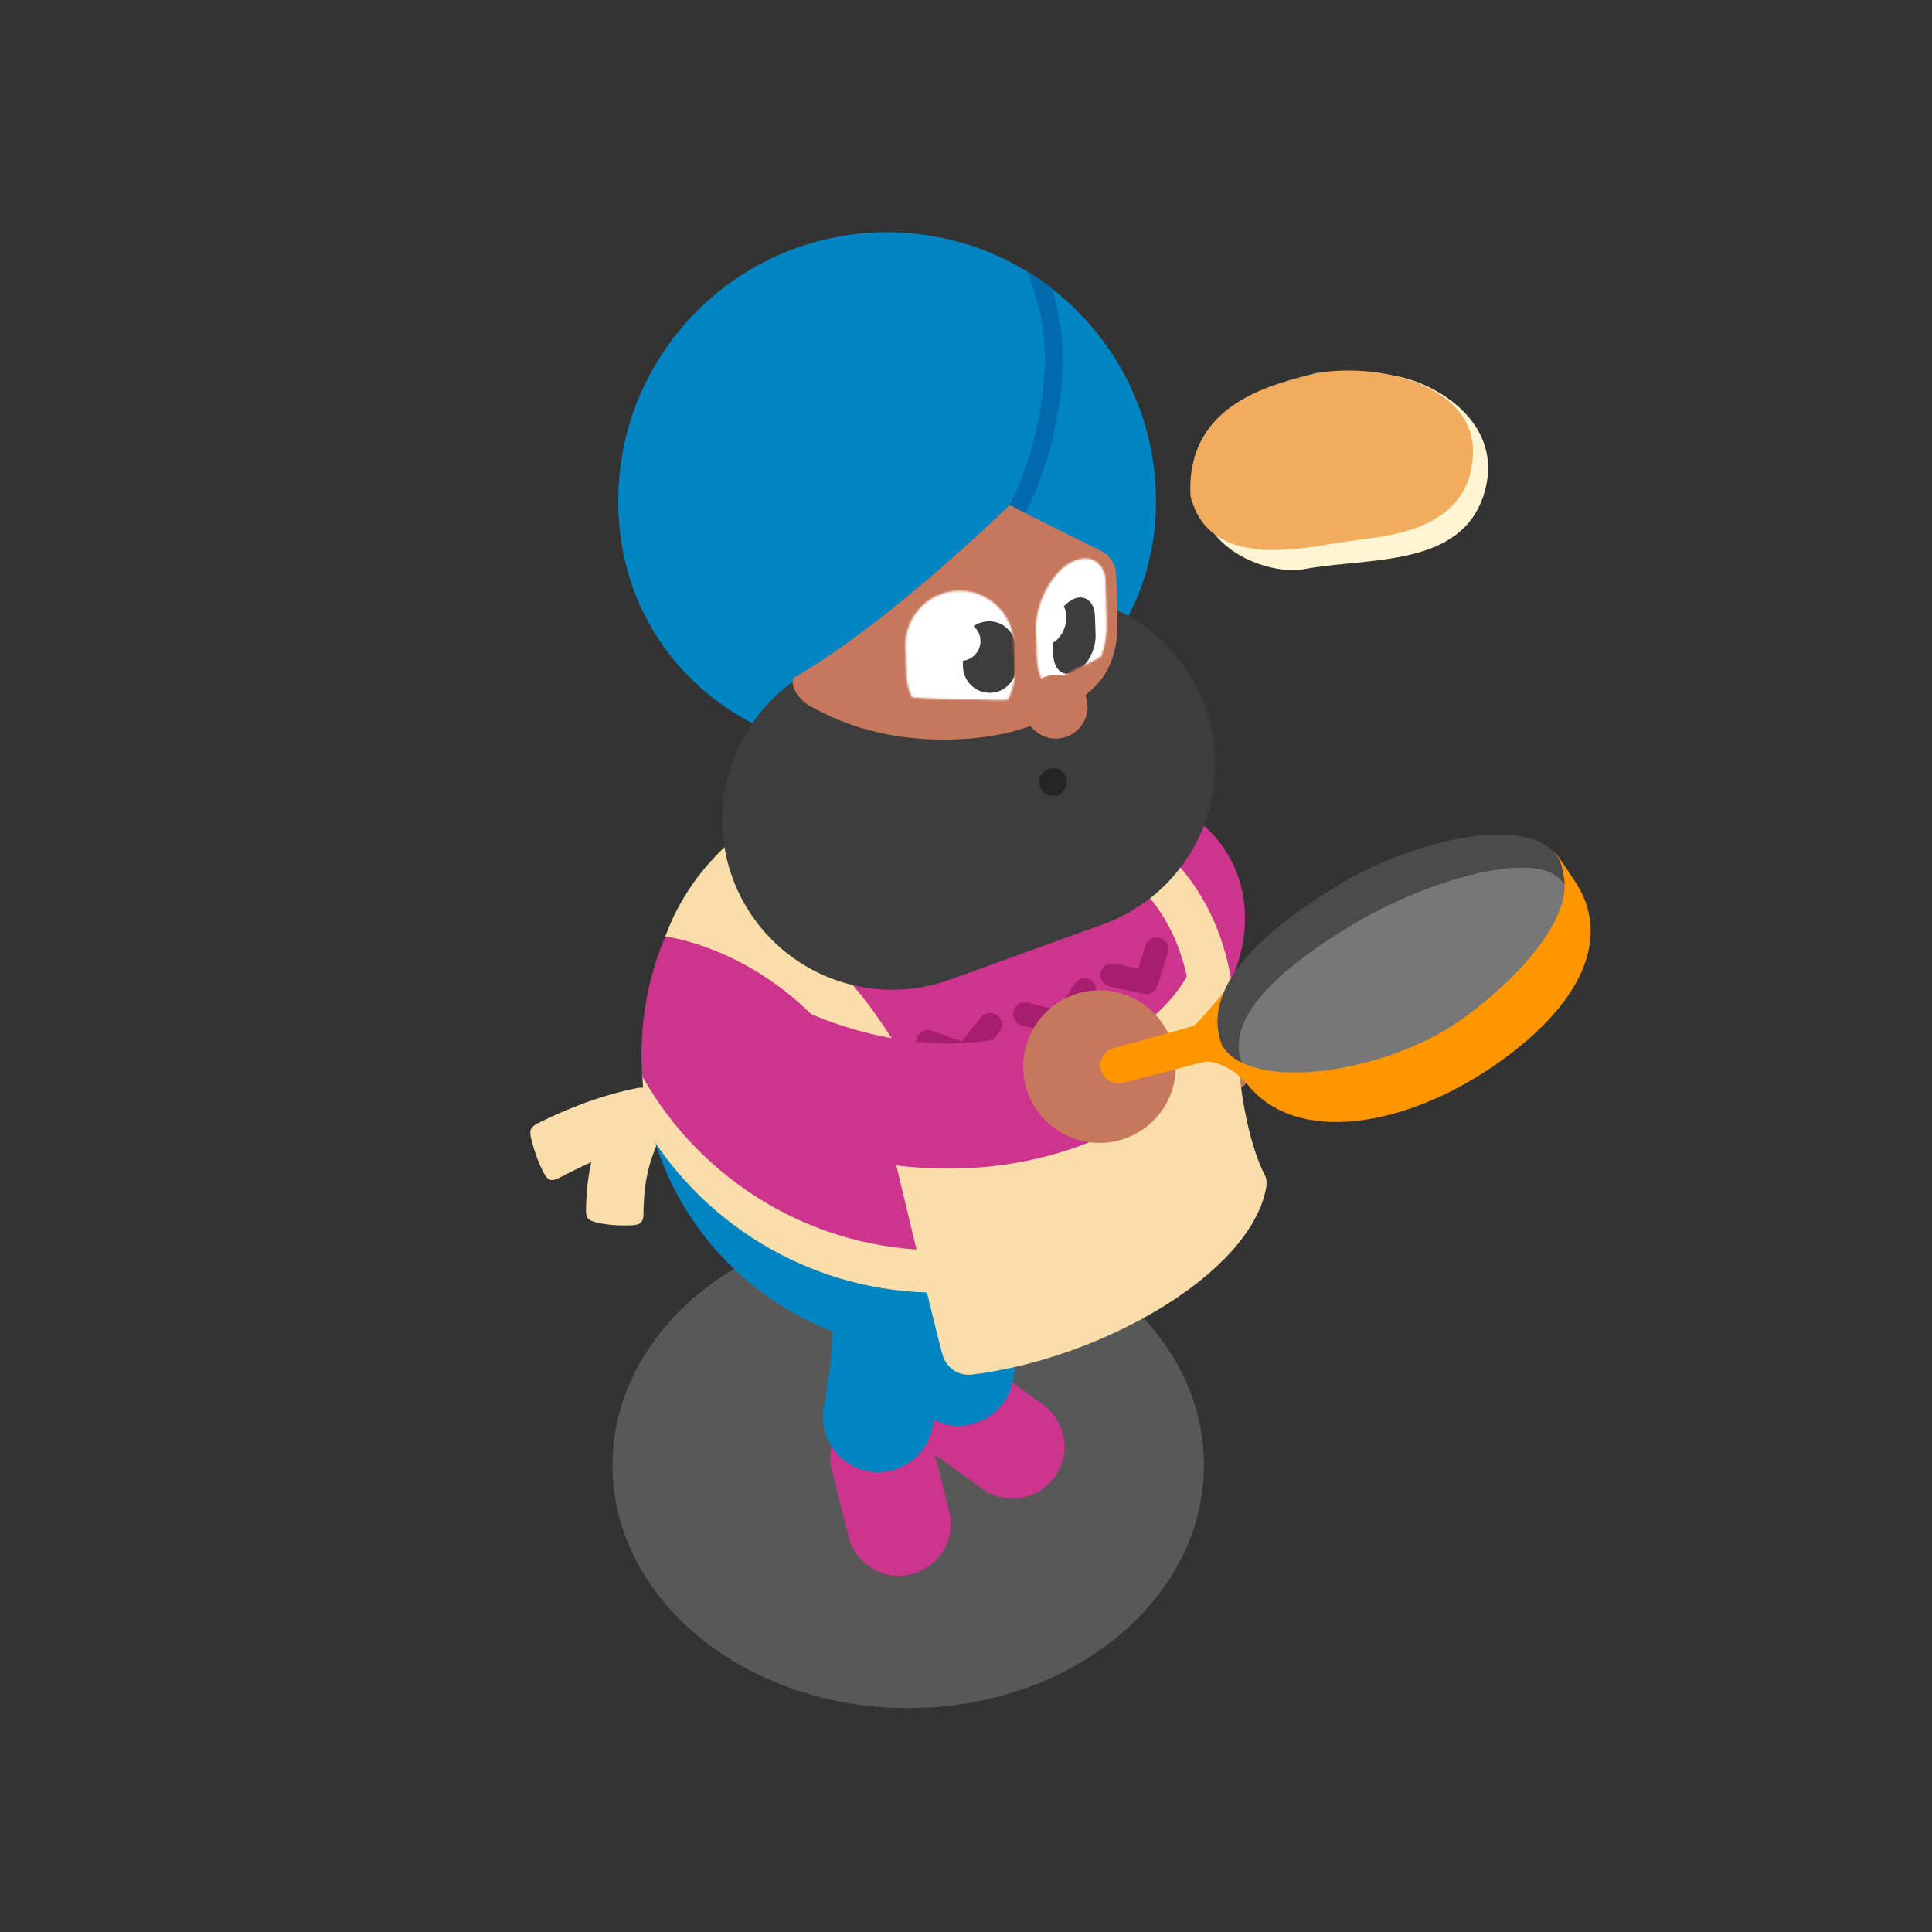 <svg xmlns="http://www.w3.org/2000/svg" xmlns:xlink="http://www.w3.org/1999/xlink" viewBox="0 0 1080 1080" width="1080" height="1080" preserveAspectRatio="xMidYMid meet" style="width: 100%; height: 100%; transform: translate3d(0px, 0px, 0px); content-visibility: visible;"><rect x="0" y="0" width="1080" height="1080" fill="#333333" stroke="none"/><defs><clipPath id="__lottie_element_6524"><rect width="1080" height="1080" x="0" y="0"></rect></clipPath><g id="__lottie_element_6538"><g clip-path="url(#__lottie_element_6539)" transform="matrix(1,-0.032,0.032,1,30.804,4.043)" opacity="1" style="display: block;"><g transform="matrix(1,0,0,1,539.861,533.944)" opacity="1" style="display: block;"><g opacity="1" transform="matrix(1,0,0,1,540,540)"><path fill="rgb(255,255,255)" fill-opacity="1" d=" M-543.627,-709.143 C-543.627,-725.713 -530.094,-748.11 -515.361,-748.11 C-506.453,-748.11 -503.998,-740.341 -503.884,-736.457 C-503.884,-736.457 -503.884,-712.057 -503.884,-712.057 C-503.884,-706.051 -505.177,-699.382 -507.526,-693.274 C-513.879,-689.247 -518.444,-688.766 -527.862,-683.743 C-531.858,-681.614 -538.223,-678.783 -539.237,-677.86 C-542.882,-682.808 -543.699,-690.325 -543.627,-694.94 C-543.627,-694.94 -543.627,-709.143 -543.627,-709.143z"></path></g><g opacity="1" transform="matrix(1,0,0,1,540,540)"><path fill="rgb(255,255,255)" fill-opacity="1" d=" M-586.455,-732.368 C-586.455,-732.368 -586.455,-732.368 -586.455,-732.368 C-569.756,-732.368 -556.22,-718.832 -556.22,-702.133 C-556.22,-702.133 -556.22,-686.201 -556.22,-686.201 C-556.22,-680.493 -557.802,-675.154 -560.551,-670.599 C-565.188,-670.21 -573.825,-671.414 -587.284,-671.706 C-600.141,-671.984 -610.074,-673.26 -614.015,-673.747 C-615.734,-677.545 -616.69,-681.761 -616.69,-686.201 C-616.69,-686.201 -616.69,-702.133 -616.69,-702.133 C-616.69,-718.832 -603.154,-732.368 -586.455,-732.368z"></path></g></g></g></g><clipPath id="__lottie_element_6539"><path d="M0,0 L1080,0 L1080,1080 L0,1080z"></path></clipPath><mask id="__lottie_element_6538_1" mask-type="alpha"><use xlink:href="#__lottie_element_6538"></use></mask><g id="__lottie_element_6548"><g clip-path="url(#__lottie_element_6549)" transform="matrix(1,-0.032,0.032,1,31.143,4.488)" opacity="1" style="display: block;"><g transform="matrix(1,0,0,1,539.861,533.944)" opacity="1" style="display: block;"><g opacity="1" transform="matrix(1,0,0,1,540,540)"><path fill="rgb(255,255,255)" fill-opacity="1" d=" M-543.627,-709.143 C-543.627,-725.713 -530.094,-748.11 -515.361,-748.11 C-506.453,-748.11 -503.998,-740.341 -503.884,-736.457 C-503.884,-736.457 -503.884,-712.057 -503.884,-712.057 C-503.884,-706.051 -505.177,-699.382 -507.526,-693.274 C-513.879,-689.247 -518.444,-688.766 -527.862,-683.743 C-531.858,-681.614 -538.223,-678.783 -539.237,-677.86 C-542.882,-682.808 -543.699,-690.325 -543.627,-694.94 C-543.627,-694.94 -543.627,-709.143 -543.627,-709.143z"></path></g><g opacity="1" transform="matrix(1,0,0,1,540,540)"><path fill="rgb(255,255,255)" fill-opacity="1" d=" M-586.455,-732.368 C-586.455,-732.368 -586.455,-732.368 -586.455,-732.368 C-569.756,-732.368 -556.22,-718.832 -556.22,-702.133 C-556.22,-702.133 -556.22,-686.201 -556.22,-686.201 C-556.22,-680.493 -557.802,-675.154 -560.551,-670.599 C-565.188,-670.21 -573.825,-671.414 -587.284,-671.706 C-600.141,-671.984 -610.074,-673.26 -614.015,-673.747 C-615.734,-677.545 -616.69,-681.761 -616.69,-686.201 C-616.69,-686.201 -616.69,-702.133 -616.69,-702.133 C-616.69,-718.832 -603.154,-732.368 -586.455,-732.368z"></path></g></g></g></g><clipPath id="__lottie_element_6549"><path d="M0,0 L1080,0 L1080,1080 L0,1080z"></path></clipPath><mask id="__lottie_element_6548_1" mask-type="alpha"><use xlink:href="#__lottie_element_6548"></use></mask><clipPath id="__lottie_element_6559"><path d="M0,0 L1080,0 L1080,1080 L0,1080z"></path></clipPath><g id="__lottie_element_6571"><g clip-path="url(#__lottie_element_6572)" transform="matrix(1,-0.032,0.032,1,30.804,4.043)" opacity="1" style="display: block;"><g transform="matrix(1,0,0,1,540,534)" opacity="1" style="display: block;"><path fill="rgb(0,132,194)" fill-opacity="1" d=" M66.022,-243.325 C66.022,-160.357 -1.237,-101.492 -84.206,-101.492 C-167.174,-101.492 -234.433,-160.357 -234.433,-243.325 C-234.433,-326.293 -167.174,-393.552 -84.206,-393.552 C-1.237,-393.552 66.022,-326.293 66.022,-243.325z"></path></g></g></g><clipPath id="__lottie_element_6572"><path d="M0,0 L1080,0 L1080,1080 L0,1080z"></path></clipPath><clipPath id="__lottie_element_6580"><path d="M0,0 L1080,0 L1080,1080 L0,1080z"></path></clipPath><mask id="__lottie_element_6571_1" mask-type="alpha"><use xlink:href="#__lottie_element_6571"></use></mask></defs><g clip-path="url(#__lottie_element_6524)"><g transform="matrix(1,0,0,1,540,540)" opacity="0.3" style="display: block;"><path fill="rgb(175,175,175)" fill-opacity="1" d=" M-32.313,143.248 C58.983,143.248 132.993,204.043 132.993,279.038 C132.993,354.033 58.983,414.828 -32.313,414.828 C-123.609,414.828 -197.619,354.033 -197.619,279.038 C-197.619,204.043 -123.609,143.248 -32.313,143.248z"></path></g><g transform="matrix(1,0,0,1,551.491,564.811)" opacity="1" style="display: block;"><g opacity="1" transform="matrix(1,0,0,1,0,0)"><path fill="rgb(198,119,92)" fill-opacity="1" d=" M153.482,28.264 C145.895,47.137 124.446,56.287 105.573,48.7 C86.7,41.113 77.549,19.664 85.136,0.791 C92.723,-18.082 114.173,-27.233 133.046,-19.646 C151.919,-12.059 161.069,9.391 153.482,28.264z"></path></g></g><g transform="matrix(1,0,0,1,558.373,524.657)" opacity="1" style="display: block;"><g opacity="1" transform="matrix(1,0,0,1,0,0)"><path stroke-linecap="round" stroke-linejoin="miter" fill-opacity="0" stroke-miterlimit="10" stroke="rgb(204,52,141)" stroke-opacity="1" stroke-width="70" d=" M56.595,-46.129 C99.509,-51.123 124.237,-8.67 76.91,38.04"></path></g></g><g transform="matrix(1,0,0,1,540.258,540)" opacity="1" style="display: block;"><g opacity="1" transform="matrix(1,0,0,1,0,0)"><path stroke-linecap="round" stroke-linejoin="round" fill-opacity="0" stroke="rgb(204,52,141)" stroke-opacity="1" stroke-width="58" d=" M-6.407,245.409 C-6.407,245.409 25.755,268.714 25.755,268.714 M-47.148,274.604 C-47.148,274.604 -37.763,311.863 -37.763,311.863"></path></g><g opacity="1" transform="matrix(1,0,0,1,0,0)"><path stroke-linecap="round" stroke-linejoin="round" fill-opacity="0" stroke="rgb(0,132,194)" stroke-opacity="1" stroke-width="62" d=" M-3.382,103.843 C-3.382,103.843 -0.061,209.779 -4.485,226.023 M-53.941,135.251 C-35.319,191.424 -47.918,242.512 -49.351,251.904"></path></g></g><g transform="matrix(1,0,0,1,565.043,530.838)" opacity="1" style="display: block;"><path fill="rgb(249,221,170)" fill-opacity="1" d=" M-196.635,92.313 C-201.352,89.504 -206.329,86.665 -211.688,84.592 C-215.557,83.095 -217.045,82.684 -220.245,87.366 C-233.34,106.524 -236.793,122.254 -237.484,145.079 C-237.653,150.657 -235.797,151.417 -231.504,152.525 C-225.558,154.059 -218.071,154.35 -212.227,154.127 C-208.008,153.966 -205.439,153.061 -205.369,148.262 C-205.081,128.625 -202.44,117.853 -193.851,100.176 C-191.752,95.856 -193.229,94.341 -196.635,92.313z M-196.433,101.077 C-196.848,95.08 -198.709,87.858 -200.861,82.145 C-202.414,78.02 -204.186,76.457 -208.962,77.414 C-228.503,81.329 -246.548,88.223 -264.391,97.069 C-268.752,99.231 -269.185,101.444 -268.097,105.824 C-266.59,111.891 -264.159,119.117 -261.232,124.571 C-259.119,128.509 -257.435,130.088 -252.851,127.765 C-234.095,118.262 -222.35,112.205 -201.37,108.656 C-196.242,107.789 -196.134,105.407 -196.433,101.077z"></path></g><g transform="matrix(1,0,0,1,564.413,524.658)" opacity="1" style="display: block;"><g opacity="1" transform="matrix(1,0,0,1,0,0)"><path fill="rgb(0,132,194)" fill-opacity="1" d=" M-33.176,-94.007 C58.825,-94.007 127.406,-27.926 127.406,64.075 C127.406,156.076 52.825,230.657 -39.176,230.657 C-131.177,230.657 -205.758,156.076 -205.758,64.075 C-199.5,-20 -125.177,-94.007 -33.176,-94.007z"></path></g><path fill="rgb(249,221,170)" fill-opacity="1" d=" M-205.55,72.463 C-164.154,-6.38 -126.861,-85.347 -39.175,-85.722 C50.01,-86.103 122.828,-15.634 127.199,72.468 C126.738,81.753 124.45,97.732 122.53,106.557 C89.055,161.362 28.678,197.943 -40.242,197.943 C-109.162,197.943 -169.538,161.362 -203.013,106.557 C-204.242,95.37 -205.089,81.75 -205.55,72.463z"></path></g><g transform="matrix(1,0,0,1,564.413,524.658)" opacity="1" style="display: block;"><g opacity="1" transform="matrix(1,0,0,1,0,0)"><path fill="rgb(204,52,141)" fill-opacity="1" d=" M-205.243,77.268 C-205.584,72.915 -205.758,68.515 -205.758,64.075 C-205.758,40.774 -200.974,18.591 -192.335,-1.546 C-183.667,-21.751 -167.118,-35.896 -151.625,-51.044 C-121.592,-80.408 -84.497,-102.508 -39.176,-102.508 C52.825,-102.508 127.406,-27.926 127.406,64.075 C127.406,68.515 127.233,72.915 126.892,77.269 C94.185,135.172 32.07,174.264 -39.176,174.264 C-110.421,174.264 -172.537,135.172 -205.243,77.268z"></path></g></g><g transform="matrix(1,0,0,1,569.695,534.551)" opacity="1" style="display: block;"><g opacity="1" transform="matrix(1,0,0,1,0,0)"><path stroke-linecap="round" stroke-linejoin="round" fill-opacity="0" stroke="rgb(167,30,110)" stroke-opacity="1" stroke-width="13.165" d=" M76.909,-3.888 C76.909,-3.888 70.988,14.527 70.988,14.527 C70.988,14.527 52.064,10.517 52.064,10.517 M3.252,32.337 C3.252,32.337 24.752,37.63 24.752,37.63 C24.752,37.63 36.54,18.886 36.54,18.886 M-50.806,47.775 C-50.806,47.775 -30.062,55.517 -30.062,55.517 C-30.062,55.517 -16.186,38.262 -16.186,38.262"></path></g></g><g transform="matrix(1,0,0,1,564.413,524.658)" opacity="1" style="display: block;"><path fill="rgb(249,221,170)" fill-opacity="1" d=" M128.393,71.175 C129.138,-40.227 47.271,-102.149 -44.729,-102.149 C-44.729,-102.149 -160.143,-89.949 -192.506,-1.146 C-192.506,-1.146 -106.487,8.687 -67.134,111.126 C-67.134,111.126 -39.68,225.981 -37.825,231.547 C-35.959,239.723 -28.95,244.688 -21.024,243.735 C49.814,235.214 134.649,188.044 143.435,139.047 C143.968,134.577 143.275,133.179 141.326,129.63 C132.256,109.888 128.232,79.196 128.393,71.175z M-50.935,82.996 C-68.954,45.229 -96.803,11.693 -116.982,-1.84 C-136.54,-16.016 -134.605,-21.543 -134.605,-21.543 C-134.605,-21.543 -109.705,-34.675 -109.705,-34.675 C-109.705,-34.675 2.514,-70.255 2.514,-70.255 C91.102,-48.193 99.535,20.404 99.535,20.404 C73.466,66.855 -2.919,87.029 -50.935,82.996z"></path></g><g transform="matrix(1,0,0,1,564.413,524.658)" opacity="1" style="display: block;"><g opacity="1" transform="matrix(1,0,0,1,0,0)"><path stroke-linecap="butt" stroke-linejoin="miter" fill-opacity="0" stroke-miterlimit="4" stroke="rgb(249,221,170)" stroke-opacity="1" stroke-width="24" d=" M113.5,53.5 C115.5,12.5 99.5,-30.5 60.5,-53.5"></path></g></g><g transform="matrix(0.744,-0.668,0.668,0.744,505.471,502.047)" opacity="1" style="display: block;"><path stroke-linecap="round" stroke-linejoin="miter" fill-opacity="0" stroke-miterlimit="10" stroke="rgb(204,52,141)" stroke-opacity="1" stroke-width="70" d=" M-122.394,7.106 C-122.394,7.106 -89.259,113.729 10.936,142.128"></path></g><g transform="matrix(0.744,-0.668,0.668,0.744,505.471,502.047)" opacity="1" style="display: block;"><g opacity="1" transform="matrix(1,0,0,1,0,0)"><path fill="rgb(198,119,92)" fill-opacity="1" d=" M57.9,158.942 C49.112,180.805 24.264,191.403 2.401,182.615 C-19.462,173.827 -30.061,148.979 -21.273,127.116 C-12.485,105.253 12.364,94.654 34.227,103.442 C56.09,112.23 66.688,137.079 57.9,158.942z"></path></g></g><g transform="matrix(0.744,-0.668,0.668,0.744,500.129,513.649)" opacity="1" style="display: block;"><g opacity="1" transform="matrix(1,0,0,1,0,0)"><path fill="rgb(255,150,0)" fill-opacity="1" d=" M95.88,227.34 C95.88,227.34 85.53,211.34 85.53,211.34 C85.53,211.34 85.66,196.68 85.66,196.68 C82.74,183.41 78.923,176.79 74.63,174.73 C74.63,174.73 33.698,153.443 33.698,153.443 C28.641,150.813 26.784,144.507 29.609,139.556 C29.609,139.556 29.609,139.556 29.609,139.556 C32.247,134.932 38.035,133.17 42.802,135.54 C42.802,135.54 83.68,155.86 83.68,155.86 C83.68,155.86 83.82,155.95 84.13,156.07 C84.15,156.07 84.16,156.08 84.18,156.09 C86.3,156.88 104.655,154.011 121.877,152.084 C135.55,150.975 124.002,162.434 116.472,182.174 C116.472,182.174 95.88,227.34 95.88,227.34z"></path></g><g opacity="1" transform="matrix(1,0,0,1,0,0)"><path fill="rgb(255,150,0)" fill-opacity="1" d=" M290.245,220.414 C290.245,220.414 296.008,208.558 296.008,208.558 C296.008,208.558 296.161,226.338 296.161,226.338 C296.161,226.338 285.814,242.329 285.814,242.329 C285.814,242.329 290.245,220.414 290.245,220.414z"></path></g><g opacity="1" transform="matrix(1,0,0,1,0,0)"><path fill="rgb(75,75,75)" fill-opacity="1" d=" M299.153,220.383 C301.126,191.765 244.821,160.226 195.117,151.321 C128.493,139.055 87.217,148.805 85.716,191.73 C84.215,234.655 133.327,260.146 193.557,270.924 C252.125,281.379 296.111,263.268 299.153,220.383z"></path></g><g opacity="1" transform="matrix(1,0,0,1,0,0)"><path fill="rgb(119,119,119)" fill-opacity="1" d=" M291.586,232.203 C291.217,209.063 233.745,181.69 186.028,172.971 C124.296,161.43 87.039,168.953 88.43,204.095 C90.218,247.186 156.056,270.118 199.365,272.166 C242.674,274.213 292.505,275.375 291.586,232.203z"></path></g></g><g transform="matrix(0.861,-0.509,0.509,0.861,525.347,519.638)" opacity="1" style="display: none;"><g opacity="1" transform="matrix(1,0,0,1,0,0)"><path fill="rgb(255,245,211)" fill-opacity="1" d=" M275.214,220.321 C274.04,253.879 243.967,262.172 200.263,260.644 C156.559,259.116 115.238,244.173 116.412,210.615 C116.412,210.615 116.76,198.415 116.76,198.415 C116.76,198.415 275.153,209.352 275.153,209.352 C275.153,209.352 275.214,220.321 275.214,220.321z"></path></g><g opacity="1" transform="matrix(1,0,0,1,0,0)"><path fill="rgb(242,172,95)" fill-opacity="1" d=" M275.172,212.318 C276.191,183.187 242.478,169.957 199.281,165.556 C155.694,161.115 118.188,170.26 116.787,199.161 C115.287,228.259 155.806,244.153 199.53,245.717 C243.144,247.276 274.153,241.449 275.172,212.318z"></path></g></g><g transform="matrix(0.744,-0.668,0.668,0.744,500.129,513.649)" opacity="1" style="display: block;"><g opacity="1" transform="matrix(1,0,0,1,0,0)"><path fill="rgb(255,150,0)" fill-opacity="1" d=" M296.648,240.618 C290.37,275.62 254.002,292.473 194.962,285.009 C134.785,277.341 81.843,244.347 84.962,199.792 C82.519,179.857 88.825,175.602 88.825,175.602 C83.632,205.92 147.652,248.524 199.713,253.734 C251.018,258.841 286.519,248.253 294.83,231.047 C299.899,224.151 299.086,218.838 299.336,217.901 C300.052,220.208 296.648,240.618 296.648,240.618z"></path></g></g><g clip-path="url(#__lottie_element_6580)" transform="matrix(1,-0.032,0.032,1,30.804,4.043)" opacity="1" style="display: block;"><g transform="matrix(1,0,0,1,540,534)" opacity="1" style="display: block;"><path fill="rgb(0,132,194)" fill-opacity="1" d=" M66.022,-243.325 C66.022,-160.357 -1.237,-101.492 -84.206,-101.492 C-167.174,-101.492 -234.433,-160.357 -234.433,-243.325 C-234.433,-326.293 -167.174,-393.552 -84.206,-393.552 C-1.237,-393.552 66.022,-326.293 66.022,-243.325z"></path></g></g><g mask="url(#__lottie_element_6571_1)" style="display: block;"><g transform="matrix(1,-0.032,0.032,1,587.358,520.767)" opacity="1"><path stroke-linecap="butt" stroke-linejoin="miter" fill-opacity="0" stroke-miterlimit="10" stroke="rgb(0,106,173)" stroke-opacity="1" stroke-width="10" d=" M-2.447,-382.905 C13.131,-351.959 14.91,-322.829 8.486,-291.23 C1.57,-257.214 -11.188,-236.088 -13.191,-233.077"></path></g></g><g transform="matrix(1,-0.032,0.032,1,587.358,520.767)" opacity="1" style="display: block;"><path stroke-linecap="round" stroke-linejoin="round" fill-opacity="0" stroke="rgb(61,61,61)" stroke-opacity="1" stroke-width="190" d=" M-86.48,-65.324 C-86.48,-65.324 0,-93.511 0,-93.511"></path></g><g clip-path="url(#__lottie_element_6559)" style="display: block;" transform="matrix(1,0,0,1,0,0)" opacity="1"><g transform="matrix(-0.089,-0.996,0.996,-0.089,819.536,522.047)" opacity="1" style="display: block;"><g opacity="1" transform="matrix(1,0,0,1,0,0)"><path fill="rgb(255,245,211)" fill-opacity="1" d=" M211.087,-72.864 C214.818,-36.075 203.401,16.436 245.354,32.383 C286.297,47.979 313.308,3.449 315.498,-18.655 C321.843,-82.697 273,-129.982 250.124,-126.331 C221.477,-120.612 209.906,-87.695 211.087,-72.864z"></path></g></g><g transform="matrix(-0.98,0.197,-0.197,-0.98,972.715,430.11)" opacity="1" style="display: block;"><g opacity="1" transform="matrix(1,0,0,1,0,0)"><path fill="rgb(255,245,211)" fill-opacity="1" d=" M269.655,216.662 C262.702,245.289 228.899,259.855 185.195,258.327 C141.491,256.799 112.513,235.577 113.687,202.019 C113.687,202.019 113.278,203.88 113.278,203.88 C113.278,203.88 271.14,207.64 271.14,207.64 C271.14,207.64 269.655,216.662 269.655,216.662z"></path></g><g opacity="1" transform="matrix(1,0,0,1,0,0)"><path fill="rgb(242,172,95)" fill-opacity="1" d=" M271.159,210.606 C269.412,166.73 213.888,169.59 189.924,168.288 C169.953,167.235 120.647,159.092 111.269,204.214 C104.618,237.393 147.476,262.302 188.715,264.022 C211.305,262.505 263.437,263.109 271.159,210.606z"></path></g></g></g><g transform="matrix(1,-0.032,0.032,1,587.358,520.767)" opacity="1" style="display: block;"><path fill="rgb(198,119,92)" fill-opacity="1" d=" M-50.333,-109.041 C-92.275,-109.041 -117.409,-122.59 -130.766,-130.45 C-134.947,-132.911 -139.634,-138.781 -139.634,-143.632 C-139.634,-144.052 -139.409,-146.02 -139.039,-146.217 C-84.131,-175.563 -15.286,-239.006 -15.286,-239.006 C-15.286,-239.006 -7.426,-234.189 34.493,-211.946 C39.166,-209.466 42.487,-205.002 42.76,-199.719 C43.201,-191.188 43.017,-179.348 42.708,-169.377 C42.321,-156.867 38.193,-144.353 28.952,-135.912 C15.464,-123.591 -8.446,-109.041 -50.333,-109.041z"></path></g><g mask="url(#__lottie_element_6548_1)" style="display: block;"><g transform="matrix(1,-0.032,0.032,1,588.613,504.261)" opacity="1"><g opacity="1" transform="matrix(1,0,0,1,-22.824,-145.93)"><path fill="rgb(255,255,255)" fill-opacity="1" d=" M147.163,-102.114 C147.163,-102.114 147.163,102.114 147.163,102.114 C147.163,102.114 -147.163,102.114 -147.163,102.114 C-147.163,102.114 -147.163,-102.114 -147.163,-102.114 C-147.163,-102.114 147.163,-102.114 147.163,-102.114z"></path></g><g opacity="1" transform="matrix(1,0,0,1,0,0)"><g opacity="1" transform="matrix(1,0,0,1,0,0)"><path fill="rgb(61,61,61)" fill-opacity="1" d=" M4.6,-148.31 C4.6,-155.257 8.326,-162.945 13.646,-166.974 C21.219,-172.709 28.57,-168.678 28.57,-158.79 C28.57,-158.79 28.57,-148.447 28.57,-148.447 C28.57,-141.5 24.843,-133.811 19.523,-129.782 C11.951,-124.047 4.6,-128.078 4.6,-137.966 C4.6,-137.966 4.6,-148.31 4.6,-148.31z"></path></g></g><g opacity="1" transform="matrix(1,0,0,1,0,0)"><g opacity="1" transform="matrix(1,0,0,1,0,0)"><path fill="rgb(61,61,61)" fill-opacity="1" d=" M-46.027,-143.046 C-46.027,-149.87 -41.393,-155.822 -34.778,-157.495 C-25.361,-159.876 -16.22,-152.759 -16.22,-143.046 C-16.22,-143.046 -16.22,-132.885 -16.22,-132.885 C-16.22,-126.061 -20.855,-120.109 -27.47,-118.436 C-36.886,-116.055 -46.027,-123.172 -46.027,-132.885 C-46.027,-132.885 -46.027,-143.046 -46.027,-143.046z"></path></g></g></g></g><g mask="url(#__lottie_element_6538_1)" style="display: block;"><g transform="matrix(1,-0.032,0.032,1,586.242,510.18)" opacity="1"><g opacity="1" transform="matrix(1,0,0,1,0,0)"><g opacity="1" transform="matrix(1,0,0,1,0,0)"><path fill="rgb(255,255,255)" fill-opacity="1" d=" M6.774,-172.533 C11.431,-174.573 15.207,-171.293 15.207,-165.208 C15.207,-159.123 11.431,-152.537 6.774,-150.497 C2.117,-148.457 -1.66,-151.737 -1.66,-157.822 C-1.66,-163.907 2.117,-170.493 6.774,-172.533z"></path></g></g><g opacity="1" transform="matrix(1,0,0,1,0,0)"><g opacity="1" transform="matrix(1,0,0,1,0,0)"><path fill="rgb(255,255,255)" fill-opacity="1" d=" M-44.266,-164.215 C-38.181,-164.215 -33.248,-159.282 -33.248,-153.197 C-33.248,-147.112 -38.181,-142.179 -44.266,-142.179 C-50.351,-142.179 -55.284,-147.112 -55.284,-153.197 C-55.284,-159.282 -50.351,-164.215 -44.266,-164.215z"></path></g></g></g></g><g transform="matrix(0.995,-0.099,0.099,0.995,620.049,539.712)" opacity="1" style="display: none;"><g opacity="1" transform="matrix(1,0,0,1,0,0)"><path stroke-linecap="round" stroke-linejoin="round" fill-opacity="0" stroke="rgb(37,37,37)" stroke-opacity="1" stroke-width="7" d=" M-38.066,-87.083 C-29.461,-75.411 -12.494,-68.377 -0.828,-73.754"></path></g></g><g transform="matrix(0.997,0.072,-0.072,0.997,532.954,525.594)" opacity="1" style="display: block;"><g opacity="1" transform="matrix(1,0,0,1,49.245,-92.255)"><path fill="rgb(37,37,37)" fill-opacity="1" d=" M0,-7.745 C4.274,-7.745 7.745,-4.274 7.745,0 C7.745,4.274 4.274,7.745 0,7.745 C-4.274,7.745 -7.745,4.274 -7.745,0 C-7.745,-4.274 -4.274,-7.745 0,-7.745z"></path></g></g><g transform="matrix(1,-0.032,0.032,1,595.934,516.367)" opacity="1" style="display: block;"><g opacity="1" transform="matrix(1,0,0,1,0,0)"><path fill="rgb(198,119,92)" fill-opacity="1" d=" M-1.857,-139.095 C7.953,-139.095 15.905,-131.142 15.905,-121.332 C15.905,-111.522 7.953,-103.57 -1.857,-103.57 C-11.667,-103.57 -19.62,-111.522 -19.62,-121.332 C-19.62,-131.142 -11.667,-139.095 -1.857,-139.095z"></path></g></g></g></svg>